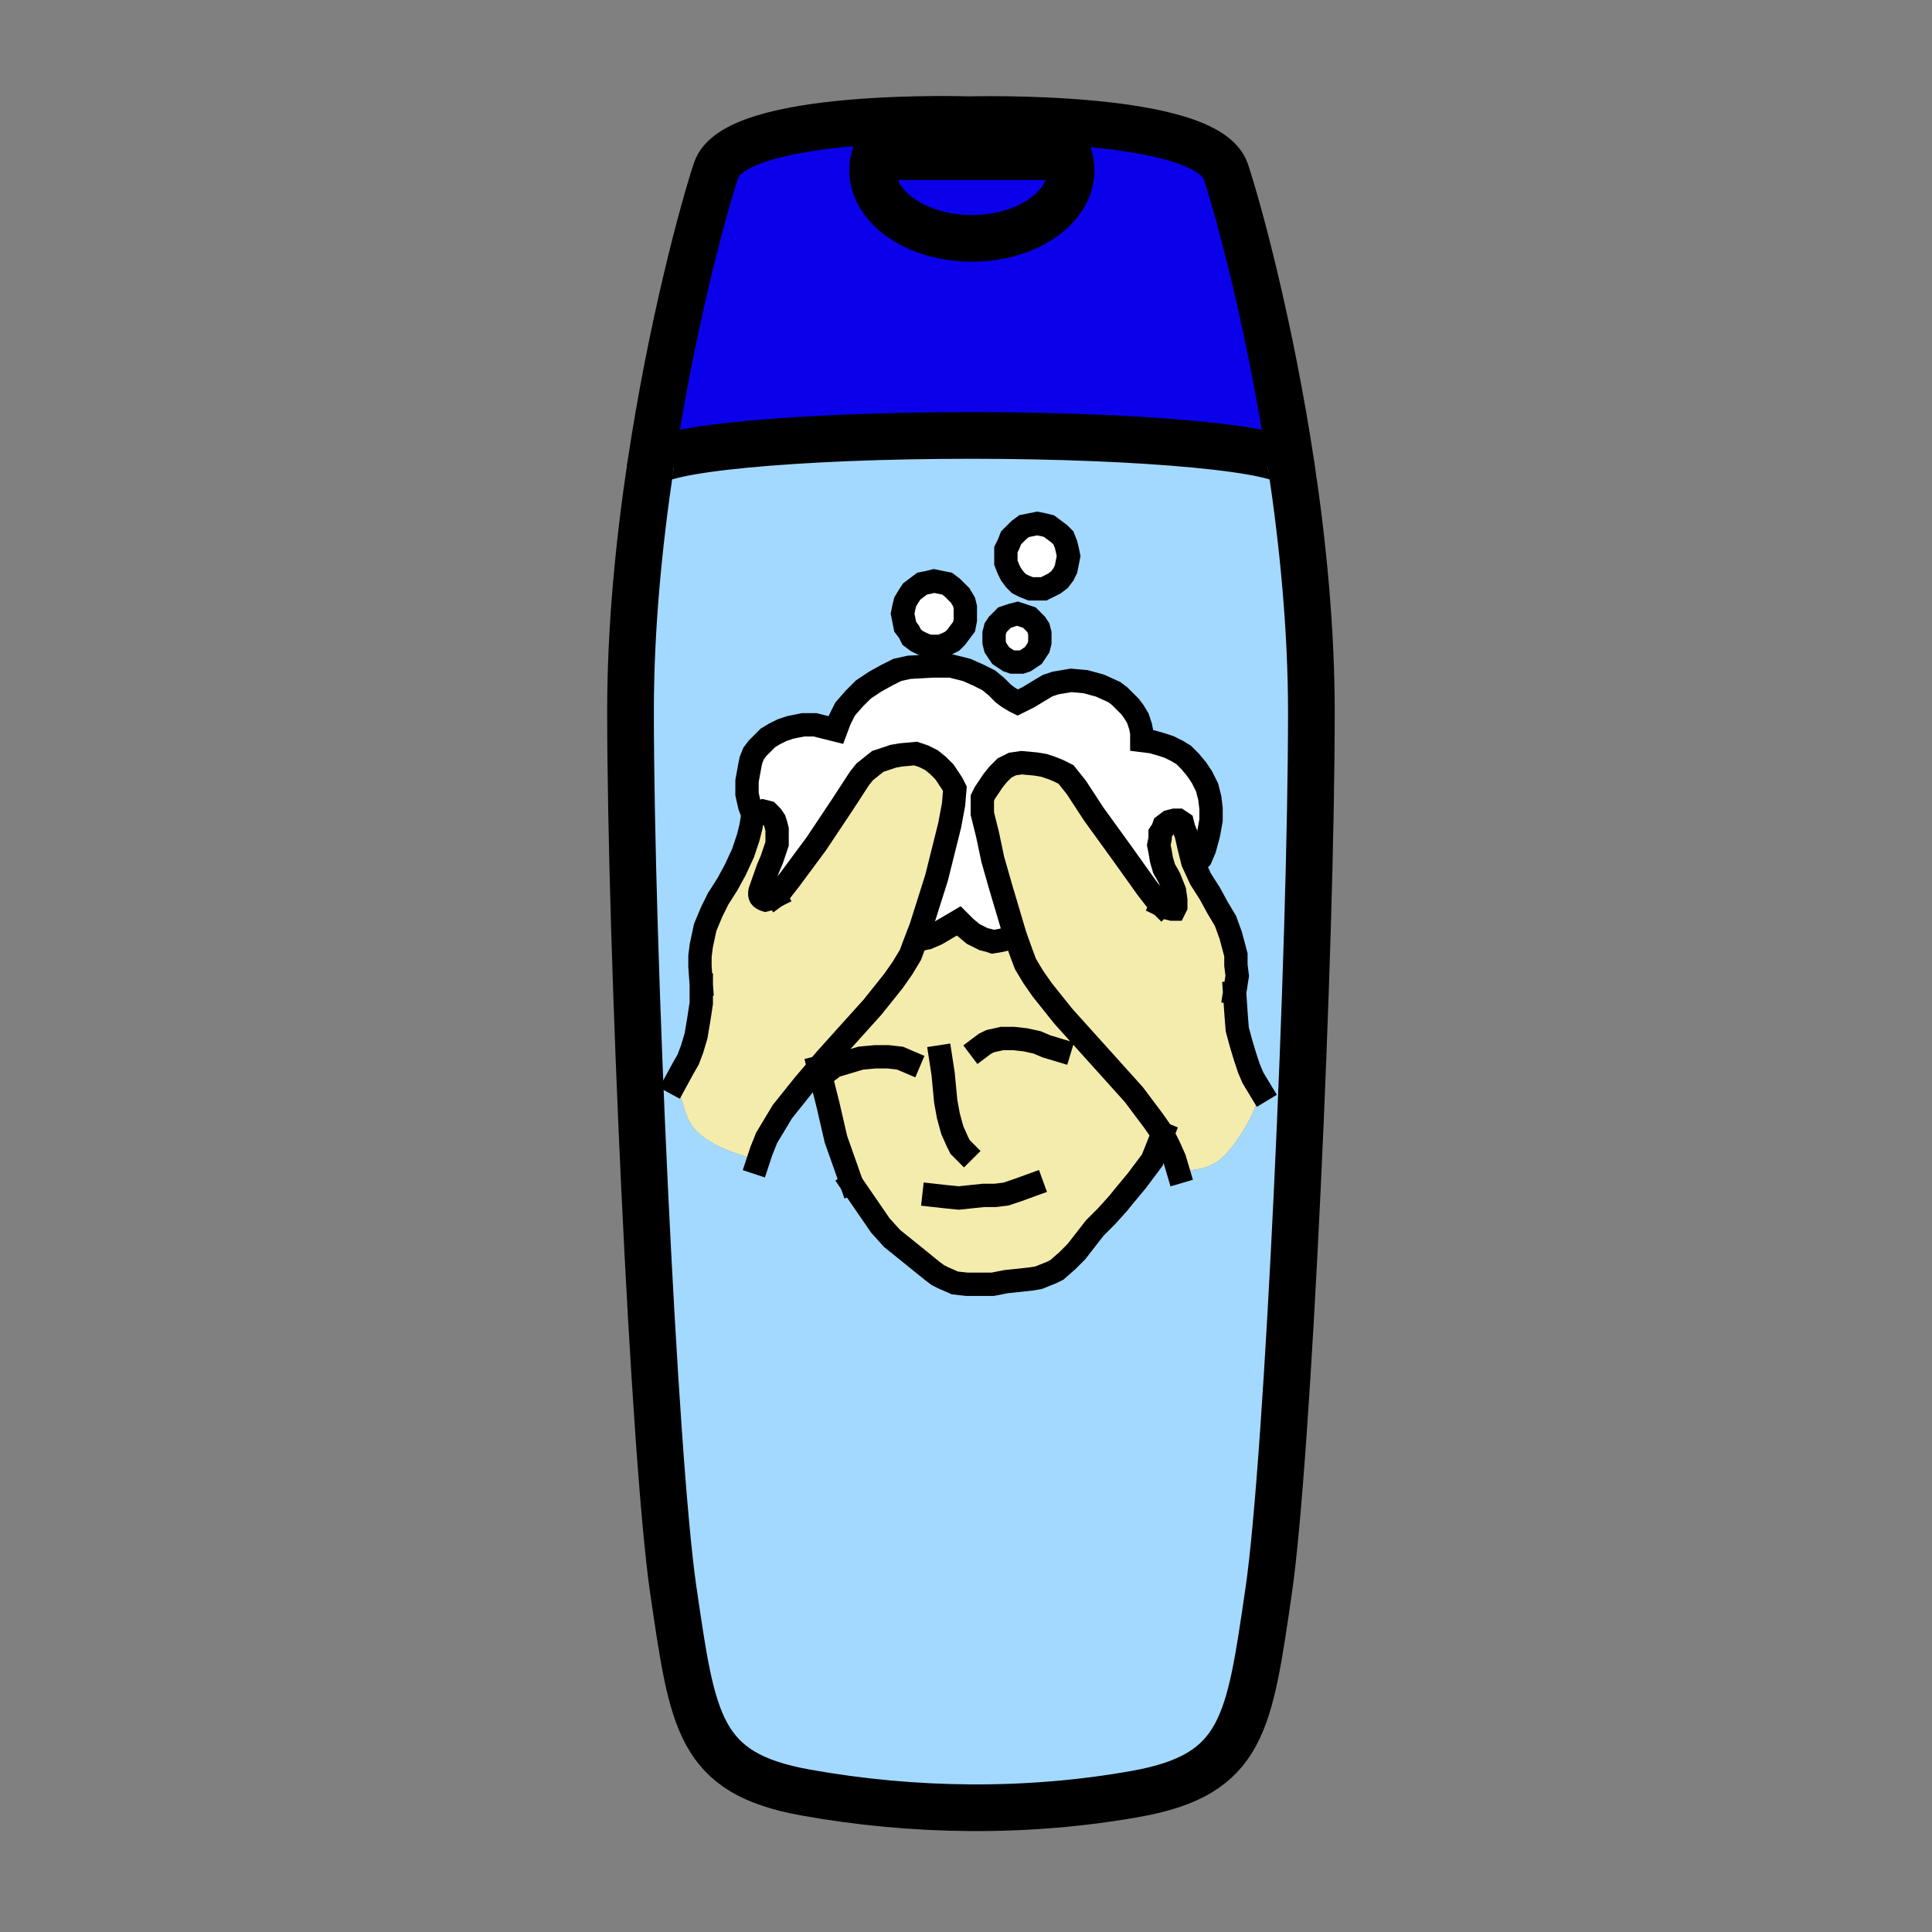 <?xml version="1.0"?><svg xmlns="http://www.w3.org/2000/svg" width="850.394" height="850.394" viewBox="0 0 850.394 850.394" overflow="visible"><rect x="0" y="0" width="850.394" height="850.394" fill="#808080" stroke="none"/><path fill="#fff" d="M469.78 241.93l.58 2.87-.58 2.88-.57 2.87-1.15 2.31-1.73 2.3-2.3 1.72-2.31 1.16-2.3 1.15h-5.75l-2.88-1.15-2.3-1.16-1.73-1.72-1.72-2.3-1.15-2.31-1.14-2.87v-5.75l1.14-2.31 1.15-2.87 1.72-1.73 1.73-1.73 2.3-1.72 2.88-.57 2.88-.58 2.87.58 2.3.57 2.31 1.72 2.3 1.73 1.73 1.73 1.15 2.87zM457.7 281.05v1.73l-.58 2.3-1.14 1.72-1.15 1.73-1.73 1.15-1.73 1.15-1.73.58h-4.02l-1.73-.58-1.72-1.15-1.73-1.15-1.16-1.73-1.14-1.72-.58-2.3V278.75l.58-2.3 1.14-1.73 1.16-1.15 1.73-1.73 1.72-.57 1.73-.58 2.3-.57 1.72.57 1.73.58 1.73.57 1.73 1.73 1.15 1.15 1.14 1.73.58 2.3zM424.9 270.12v2.87l-.57 2.88-1.72 2.3-1.73 2.31-1.73 1.72-2.3 1.16-2.88 1.15h-5.18l-2.88-1.15-2.3-1.16-2.3-1.72-1.14-2.31-1.74-2.3-.57-2.88-.58-2.87.58-2.88.57-2.3 1.74-2.88 1.14-1.72 2.3-1.73 2.3-1.73 2.88-.57 2.31-.58 2.87.58 2.88.57 2.3 1.73 1.73 1.73 1.73 1.72 1.72 2.88.57 2.3zM396.71 332.26l-3.45.58-3.45 1.15-3.46 1.15-2.88 2.3-2.87 2.3-2.3 2.88-7.48 11.51-11.51 17.26-11.5 15.53-4.03 5.18s-1.24 1.52-2.3 2.3l-2.31 1.15-2.3.58s-1.94-.6-2.3-1.73c-.36-1.13 0-2.3 0-2.3l3.45-9.78 1.72-4.02 1.16-3.46 1.15-3.45v-6.33l-.57-2.3-.58-1.73-1.16-1.72-1.72-1.74-2.3-.57-1.73.57-1.72 1.16-.45.67-.13-.09-1.73-4.61-1.15-5.18v-5.75l1.15-6.33.58-2.88 1.15-2.87 1.73-2.31 2.3-2.29 2.3-2.31 2.88-1.73 3.45-1.72 3.46-1.15 5.75-1.16h5.17l4.6 1.16 4.61 1.15 1.73-4.61 2.3-4.6 4.02-4.6 4.04-4.03 5.17-3.45 5.18-2.88 4.61-2.3 5.18-1.15 10.34-.57h8.06l6.91 1.72 5.18 2.3 4.6 2.31 3.46 2.87 2.86 2.88 2.31 1.73 2.87 1.72 1.16.57 1.15-.57 3.46-1.72 5.75-3.46 2.88-1.72 3.45-1.15 3.449-.58 3.45-.57 6.33.57 6.33 1.73 6.33 2.87 2.29 1.73 2.3 2.3 2.311 2.3 1.72 2.31 1.729 2.87 1.15 3.46.59 2.87v3.45l4.59.58 4.03 1.15 3.46 1.15 3.44 1.72 2.88 1.73 2.88 2.88 2.88 3.45 2.3 3.45 2.3 4.61 1.16 4.59.561 4.61v5.18l-1.141 6.33-1.729 6.33-1.73 4.03-1.14 1.14-2.13.98-.181-.4-1.72-6.91-1.16-5.17-1.149-2.88-.57-2.3-1.729-1.15h-1.721l-2.3.57-2.3 1.74-.59 1.72-1.141 1.72v2.31l-.58 2.88.58 2.87.57 3.46 1.16 4.02 2.3 4.03 2.3 5.75.57 4.03v2.88l-.57 1.14h-1.149l-2.301-.58-2.31-1.14-2.3-2.3-4.03-5.19-11.5-16.1-12.08-16.69-7.49-11.5-2.3-2.88-2.3-2.88-3.46-1.73-2.88-1.15-3.45-1.15-3.439-.57-6.341-.58-4.02.58-3.45 1.72-2.89 2.88-2.29 2.88-3.46 5.18-1.141 2.29v6.91l2.29 9.21 2.311 10.94 3.45 12.08 6.18 20.81-1.58.47-2.29 1.73-2.31.56-3.45.58-1.73-.58-2.3-.56-4.61-2.3-3.45-2.89-2.87-2.86-9.78 5.75-4.03 1.72-2.88.58-1.74-.67 1.74-4.52 6.91-21.85 2.87-11.51 2.88-11.5 1.72-9.21.58-6.91-1.15-2.3-3.45-5.18-2.88-2.88-2.87-2.3-3.46-1.72-3.45-1.15-6.329.57z"></path><path fill="#f4ecad" d="M364.49 486.46l-4.16-16.6 3-3.529 10.36-11.521 10.36-11.5 9.21-11.51 4.02-5.75 3.46-5.75 1.72-4.61 1.14-2.97 1.74.67 2.88-.58 4.03-1.72 9.78-5.75 2.87 2.86 3.45 2.89 4.61 2.3 2.3.56 1.73.58 3.45-.58 2.31-.56 2.29-1.73 1.58-.47.14.47 2.88 8.06 1.73 4.6 3.46 5.761 4.02 5.75 9.21 11.509 10.35 11.5 10.36 11.5 10.35 11.51 8.64 11.521 4.02 5.75-4.6 11.519-6.89 9.191-5.76 6.909-2.3 2.87-5.19 5.75-5.18 5.19-8.05 10.35-4.03 4.03-4.6 4.03-2.31 1.15-2.87 1.15-2.88 1.16-3.45.56-10.92 1.16-5.76 1.14h-11.51l-5.18-.58-5.18-2.28-2.3-1.16-2.31-1.73-12.08-9.77-5.74-4.61-5.19-5.74-12.66-18.43-6.9-19.55z" class="aac-skin-fill"></path><path d="M551.48 474.38l3.239 5.38-.25.149c-1.31 8.971-7.739 19.58-13.55 26.57-6.37 7.66-12.95 8.73-22.3 8.79l-.08.03-1.57-5.24-2.3-5.189-2.89-5.75-4.021-5.75-8.64-11.521-10.351-11.51-10.359-11.5-10.351-11.5-9.21-11.51-4.02-5.75-3.46-5.76-1.73-4.6-2.88-8.06-.14-.47-6.18-20.81-3.45-12.08-2.311-10.94-2.29-9.21v-6.91l1.141-2.29 3.46-5.18 2.29-2.88 2.89-2.88 3.45-1.72 4.02-.58 6.341.58 3.439.57 3.45 1.15 2.88 1.15 3.46 1.73 2.3 2.88 2.3 2.88 7.49 11.5 12.08 16.69 11.5 16.1 4.03 5.19 2.3 2.3 2.31 1.14 2.301.58h1.149l.57-1.14v-2.88l-.57-4.03-2.3-5.75-2.3-4.03-1.16-4.02-.57-3.46-.58-2.87.58-2.88v-2.31l1.141-1.72.59-1.72 2.3-1.74 2.3-.57h1.721l1.729 1.15.57 2.3 1.149 2.88 1.16 5.17 1.72 6.91.181.4 3.27 7.08 4.04 6.33 3.45 6.32 3.44 5.77 2.31 6.32 2.3 8.64v4.59l.58 4.6-1.16 7.48.58 8.63.58 7.49 1.72 6.33 1.73 5.75 1.72 5.17 1.722 4.041zM360.33 469.86l-6.77 7.971-9.21 11.52-3.45 5.74-3.46 5.75-2.3 5.76-1.43 4.3-.32-.109c-8.64-3-17.85-5.141-25.56-11.78-7.51-6.47-6.25-14.42-10.79-22.08l.13-.25 3.45-6.34 2.3-4.01 1.73-4.61 1.72-5.75 1.16-6.9 1.15-7.5v-8.05l-.58-8.05v-4.61l.58-4.6 1.72-8.06 2.88-6.89 2.87-5.76 4.03-6.33 3.45-6.33 3.46-7.48 2.3-6.9 1.15-4.61.57-3.45.71-1.05.45-.67 1.72-1.16 1.73-.57 2.3.57 1.72 1.74 1.16 1.72.58 1.73.57 2.3v6.33l-1.15 3.45-1.16 3.46-1.72 4.02-3.45 9.78s-.36 1.17 0 2.3 2.3 1.73 2.3 1.73l2.3-.58 2.31-1.15c1.06-.78 2.3-2.3 2.3-2.3l4.03-5.18 11.5-15.53 11.51-17.26 7.48-11.51 2.3-2.88 2.87-2.3 2.88-2.3 3.46-1.15 3.45-1.15 3.45-.58 6.33-.57 3.45 1.15 3.46 1.72 2.87 2.3 2.88 2.88 3.45 5.18 1.15 2.3-.58 6.91-1.72 9.21-2.88 11.5-2.87 11.51-6.91 21.85-1.74 4.52-1.14 2.97-1.72 4.61-3.46 5.75-4.02 5.75-9.21 11.51-10.36 11.5-10.36 11.521-3 3.527z" fill="#f4ecad" class="aac-skin-fill"></path><path d="M568.33 205.12l.04-.01c5.149 34.26 8.85 71.77 8.85 108.4 0 102.74-10.27 328.78-18.84 387-8.56 58.22-11.03 80.56-58.21 89.04-47.66 8.56-97.93 8.01-145.58-.55-47.19-8.48-49.66-30.82-58.22-89.04-8.56-58.221-18.84-284.25-18.84-386.99 0-36.44 3.66-73.75 8.78-107.86l.04.01c.99-7.45 64.31-13.46 140.91-13.46 76.61 0 140.08 6.01 141.07 13.46zM333.71 510.9l1.43-4.3 2.3-5.76 3.46-5.75 3.45-5.74 9.21-11.52 6.77-7.971 4.16 16.601 3.45 14.97 6.9 19.55 12.66 18.43 5.19 5.74 5.74 4.61 12.08 9.77 2.31 1.73 2.3 1.16 5.18 2.279 5.18.58h11.51l5.76-1.14 10.92-1.16 3.45-.56 2.88-1.16 2.87-1.15 2.31-1.149 4.601-4.03 4.029-4.03 8.051-10.35 5.18-5.19 5.19-5.75 2.3-2.87 5.76-6.909 6.89-9.19 4.601-11.52 2.89 5.75 2.3 5.189 1.57 5.24.08-.03c9.35-.06 15.93-1.13 22.3-8.79 5.811-6.99 12.24-17.6 13.55-26.57l.25-.149-3.239-5.38-1.721-4.04-1.72-5.17-1.73-5.75-1.72-6.33-.58-7.49-.58-8.63 1.16-7.48-.58-4.6v-4.59l-2.3-8.64-2.31-6.32-3.44-5.77-3.45-6.32-4.04-6.33-3.27-7.08 2.13-.98 1.14-1.14 1.73-4.03 1.729-6.33 1.141-6.33v-5.18l-.561-4.61-1.16-4.59-2.3-4.61-2.3-3.45-2.88-3.45-2.88-2.88-2.88-1.73-3.44-1.72-3.46-1.15-4.03-1.15-4.59-.58v-3.45l-.59-2.87-1.15-3.46-1.729-2.87-1.72-2.31-2.311-2.3-2.3-2.3-2.29-1.73-6.33-2.87-6.33-1.73-6.33-.57-3.45.57-3.449.58-3.45 1.15-2.88 1.72-5.75 3.46-3.46 1.72-1.15.57-1.16-.57-2.87-1.72-2.31-1.73-2.86-2.88-3.46-2.87-4.6-2.31-5.18-2.3-6.91-1.72h-8.06l-10.34.57-5.18 1.15-4.61 2.3-5.18 2.88-5.17 3.45-4.04 4.03-4.02 4.6-2.3 4.6-1.73 4.61-4.61-1.15-4.6-1.16h-5.17l-5.75 1.16-3.46 1.15-3.45 1.72-2.88 1.73-2.3 2.31-2.3 2.29-1.73 2.31-1.15 2.87-.58 2.88-1.15 6.33v5.75l1.15 5.18 1.73 4.61.13.09-.71 1.05-.57 3.45-1.15 4.61-2.3 6.9-3.46 7.48-3.45 6.33-4.03 6.33-2.87 5.76-2.88 6.89-1.72 8.06-.58 4.6v4.61l.58 8.05v8.05l-1.15 7.5-1.16 6.9-1.72 5.75-1.73 4.61-2.3 4.01-3.45 6.34-.13.25c4.54 7.66 3.28 15.61 10.79 22.08 7.71 6.64 16.92 8.78 25.56 11.78l.318.109zm136.65-266.1l-.58-2.87-.57-2.31-1.15-2.87-1.729-1.73-2.3-1.73-2.311-1.72-2.3-.57-2.87-.58-2.88.58-2.88.57-2.3 1.72-1.73 1.73-1.72 1.73-1.15 2.87-1.14 2.31v5.75l1.14 2.87 1.15 2.31 1.72 2.3 1.73 1.72 2.3 1.16 2.88 1.15h5.75l2.3-1.15 2.311-1.16 2.3-1.72 1.729-2.3 1.15-2.31.57-2.87.58-2.88zm-12.66 37.98V278.75l-.58-2.3-1.14-1.73-1.15-1.15-1.73-1.73-1.729-.57-1.73-.58-1.72-.57-2.3.57-1.73.58-1.72.57-1.729 1.73-1.16 1.15-1.141 1.73-.58 2.3V282.78l.58 2.3 1.141 1.72 1.16 1.73 1.729 1.15 1.72 1.15 1.73.58h4.02l1.73-.58 1.729-1.15 1.73-1.15 1.15-1.73 1.14-1.72.58-2.3zm-32.8-9.79v-5.75l-.57-2.3-1.72-2.88-1.73-1.72-1.73-1.73-2.3-1.73-2.88-.57-2.87-.58-2.31.58-2.88.57-2.3 1.73-2.3 1.73-1.14 1.72-1.74 2.88-.57 2.3-.58 2.88.58 2.87.57 2.88 1.74 2.3 1.14 2.31 2.3 1.72 2.3 1.16 2.88 1.15h5.18l2.88-1.15 2.3-1.16 1.73-1.72 1.73-2.31 1.72-2.3.57-2.88z" fill="#a3d9ff"></path><path d="M464 58.2c4.71 4.78 7.46 10.54 7.46 16.75 0 16.55-19.56 29.97-43.67 29.97-24.12 0-43.67-13.42-43.67-29.97 0-5.86 2.45-11.33 6.69-15.95h1.88v9.96h69.35v-9.67L464 58.2z" fill="#0b00ea"></path><path d="M392.69 59h-1.88c-4.24 4.62-6.69 10.09-6.69 15.95 0 16.55 19.55 29.97 43.67 29.97 24.11 0 43.67-13.42 43.67-29.97 0-6.21-2.75-11.97-7.46-16.75l-1.96 1.09v9.67h-69.35V59zm175.68 146.11l-.04.01c-.99-7.45-64.46-13.46-141.07-13.46-76.6 0-139.92 6.01-140.91 13.46l-.04-.01c9.29-62.07 23.37-113.58 28.89-130.16 8.57-25.68 111.31-22.26 111.31-22.26s104.48-2.88 113.04 22.8c5.51 16.53 19.52 67.79 28.82 129.62z" fill="#0b00ea"></path><g fill="none" stroke="#000"><path d="M286.31 205.11c-5.12 34.11-8.78 71.42-8.78 107.86 0 102.74 10.28 328.77 18.84 386.99 8.56 58.22 11.03 80.56 58.22 89.04 47.65 8.56 97.92 9.109 145.58.55 47.18-8.48 49.65-30.82 58.21-89.04 8.57-58.22 18.84-284.26 18.84-387 0-36.63-3.7-74.14-8.85-108.4-9.3-61.83-23.311-113.09-28.82-129.62-8.56-25.68-113.04-22.8-113.04-22.8S323.77 49.27 315.2 74.95c-5.52 16.58-19.6 68.09-28.89 130.16z" stroke-width="20.548"></path><path d="M286.34 205.3c0-.06 0-.12.01-.18.99-7.45 64.31-13.46 140.91-13.46 76.61 0 140.08 6.01 141.07 13.46.01.06.01.12.01.18M462.04 59.29v9.67h-69.35V58.26" stroke-width="20.548"></path><path d="M464 58.2c4.71 4.78 7.46 10.54 7.46 16.75 0 16.55-19.56 29.97-43.67 29.97-24.12 0-43.67-13.42-43.67-29.97 0-5.86 2.45-11.33 6.69-15.95" stroke-width="20.548"></path><path stroke-width="10.274" stroke-linecap="square" stroke-miterlimit="10" d="M374.84 520.98l12.66 18.43 5.19 5.74 5.74 4.61 12.08 9.77 2.31 1.73 2.3 1.16 5.18 2.28 5.18.58h11.51l5.76-1.14 10.92-1.16 3.45-.56 2.88-1.16 2.87-1.15 2.31-1.15 4.6-4.03 4.03-4.03 8.05-10.35 5.18-5.19 5.19-5.75 2.3-2.87 5.76-6.909 6.89-9.191 4.6-11.519M431.23 461.15l2.3-1.73 2.31-1.14 5.18-1.159h5.18l5.17.569 5.18 1.15 4.03 1.72 5.75 1.731M400.17 467.47l-4.04-1.72-5.17-.58h-5.76l-6.33.58-5.75 1.72-5.76 1.73-4.6 3.44-.62.64.24-.26"></path><path stroke-width="10.274" stroke-linecap="square" stroke-miterlimit="10" d="M411.1 526.16l5.17.58 5.76.57 10.93-1.15h5.18l4.61-.57 5.17-1.73 6.33-2.3M374.84 520.98l-6.9-19.55-3.45-14.97-4.16-16.6M308.68 433.52v8.05l-1.15 7.5-1.16 6.9-1.72 5.75-1.73 4.611-2.3 4.009-3.45 6.34M341.48 394.4l-2.31 1.15-2.3.58s-1.94-.6-2.3-1.73c-.36-1.13 0-2.3 0-2.3l3.45-9.78 1.72-4.02 1.16-3.46 1.15-3.45v-6.33l-.57-2.3-.58-1.73-1.16-1.72-1.72-1.74-2.3-.57-1.73.57-1.72 1.16-.45.67-.71 1.05-.57 3.45-1.15 4.61-2.3 6.9-3.46 7.48-3.45 6.33-4.03 6.33-2.87 5.76-2.88 6.89-1.72 8.06-.58 4.6v4.61l.58 8.05"></path><path d="M333.42 511.78l.29-.88 1.43-4.3 2.3-5.76 3.46-5.75 3.45-5.74 9.21-11.52 6.77-7.971 3-3.529 10.36-11.521 10.36-11.5 9.21-11.51 4.02-5.75 3.46-5.75 1.72-4.61 1.14-2.97 1.74-4.52 6.91-21.85 2.87-11.51 2.88-11.5 1.72-9.21.58-6.91-1.15-2.3-3.45-5.18-2.88-2.88-2.87-2.3-3.46-1.72-3.45-1.15-6.33.57-3.45.58-3.45 1.15-3.46 1.15-2.88 2.3-2.87 2.3-2.3 2.88-7.48 11.51-11.51 17.26-11.5 15.53-4.03 5.18s-1.24 1.52-2.3 2.3M543.43 436.97l.58 8.63.58 7.49 1.72 6.33 1.73 5.75 1.72 5.17 1.72 4.04 3.24 5.38.23.38M511.21 398.43l2.31 1.14 2.3.58h1.15l.57-1.14v-2.88l-.57-4.03-2.3-5.75-2.3-4.03-1.16-4.02-.57-3.46-.58-2.87.58-2.88v-2.31l1.14-1.72.59-1.72 2.3-1.74 2.3-.57h1.72l1.73 1.15.57 2.3 1.15 2.88 1.16 5.17 1.72 6.91.18.4 3.27 7.08 4.04 6.33 3.45 6.32 3.44 5.77 2.31 6.32 2.3 8.64v4.59l.58 4.6-1.16 7.48" stroke-width="10.274" stroke-linecap="square" stroke-miterlimit="10"></path><path stroke-width="10.274" stroke-linecap="square" stroke-miterlimit="10" d="M518.69 515.81l-.15-.51-1.57-5.24-2.3-5.189-2.89-5.75-4.02-5.75-8.64-11.521-10.35-11.51-10.36-11.5-10.35-11.5-9.21-11.509-4.02-5.75-3.46-5.761-1.73-4.6-2.88-8.06-.14-.47-6.18-20.81-3.45-12.08-2.31-10.94-2.29-9.21v-6.91l1.14-2.29 3.46-5.18 2.29-2.88 2.89-2.88 3.45-1.72 4.02-.58 6.34.58 3.44.57 3.45 1.15 2.88 1.15 3.46 1.73 2.3 2.88 2.3 2.88 7.49 11.5 12.08 16.69 11.5 16.1 4.03 5.19 2.3 2.3M424.9 270.12v2.87l-.57 2.88-1.72 2.3-1.73 2.31-1.73 1.72-2.3 1.16-2.88 1.15h-5.18l-2.88-1.15-2.3-1.16-2.3-1.72-1.14-2.31-1.74-2.3-.57-2.88-.58-2.87.58-2.88.57-2.3 1.74-2.88 1.14-1.72 2.3-1.73 2.3-1.73 2.88-.57 2.31-.58 2.87.58 2.88.57 2.3 1.73 1.73 1.73 1.73 1.72 1.72 2.88.57 2.3zM470.36 244.8l-.58 2.88-.57 2.87-1.15 2.31-1.73 2.3-2.3 1.72-2.31 1.16-2.3 1.15h-5.75l-2.88-1.15-2.3-1.16-1.73-1.72-1.72-2.3-1.15-2.31-1.14-2.87v-5.75l1.14-2.31 1.15-2.87 1.72-1.73 1.73-1.73 2.3-1.72 2.88-.57 2.88-.58 2.87.58 2.3.57 2.31 1.72 2.3 1.73 1.73 1.73 1.15 2.87.57 2.31zM457.7 281.05v1.73l-.58 2.3-1.14 1.72-1.15 1.73-1.73 1.15-1.73 1.15-1.73.58h-4.02l-1.73-.58-1.72-1.15-1.73-1.15-1.16-1.73-1.14-1.72-.58-2.3V278.75l.58-2.3 1.14-1.73 1.16-1.15 1.73-1.73 1.72-.57 1.73-.58 2.3-.57 1.72.57 1.73.58 1.73.57 1.73 1.73 1.15 1.15 1.14 1.73.58 2.3zM405.34 413.39l2.88-.58 4.03-1.72 9.78-5.75 2.87 2.86 3.45 2.89 4.61 2.3 2.3.56 1.73.58 3.45-.58 2.31-.56 2.29-1.73"></path><path stroke-width="10.274" stroke-linecap="square" stroke-miterlimit="10" d="M331.69 359.31l-1.73-4.61-1.15-5.18v-5.75l1.15-6.33.58-2.88 1.15-2.87 1.73-2.31 2.3-2.29 2.3-2.31 2.88-1.73 3.45-1.72 3.46-1.15 5.75-1.16h5.17l4.6 1.16 4.61 1.15 1.73-4.61 2.3-4.6 4.02-4.6 4.04-4.03 5.17-3.45 5.18-2.88 4.61-2.3 5.18-1.15 10.34-.57h8.06l6.91 1.72 5.18 2.3 4.6 2.31 3.46 2.87 2.86 2.88 2.31 1.73 2.87 1.72 1.16.57 1.15-.57 3.46-1.72 5.75-3.46 2.88-1.72 3.45-1.15 3.45-.58 3.45-.57 6.33.57 6.33 1.73 6.33 2.87 2.29 1.73 2.3 2.3 2.31 2.3 1.72 2.31 1.73 2.87 1.15 3.46.59 2.87v3.45l4.59.58 4.03 1.15 3.46 1.15 3.44 1.72 2.88 1.73 2.88 2.88 2.88 3.45 2.3 3.45 2.3 4.61 1.16 4.59.56 4.61v5.18l-1.14 6.33-1.73 6.33-1.73 4.03-1.14 1.14M413.97 465.17l1.15 7.47 1.15 12.1 1.15 6.33 1.73 6.33 2.3 5.17 1.16 2.301 1.72 1.729"></path></g><path fill="none" d="M0 0h850.394v850.394H0z"></path></svg>